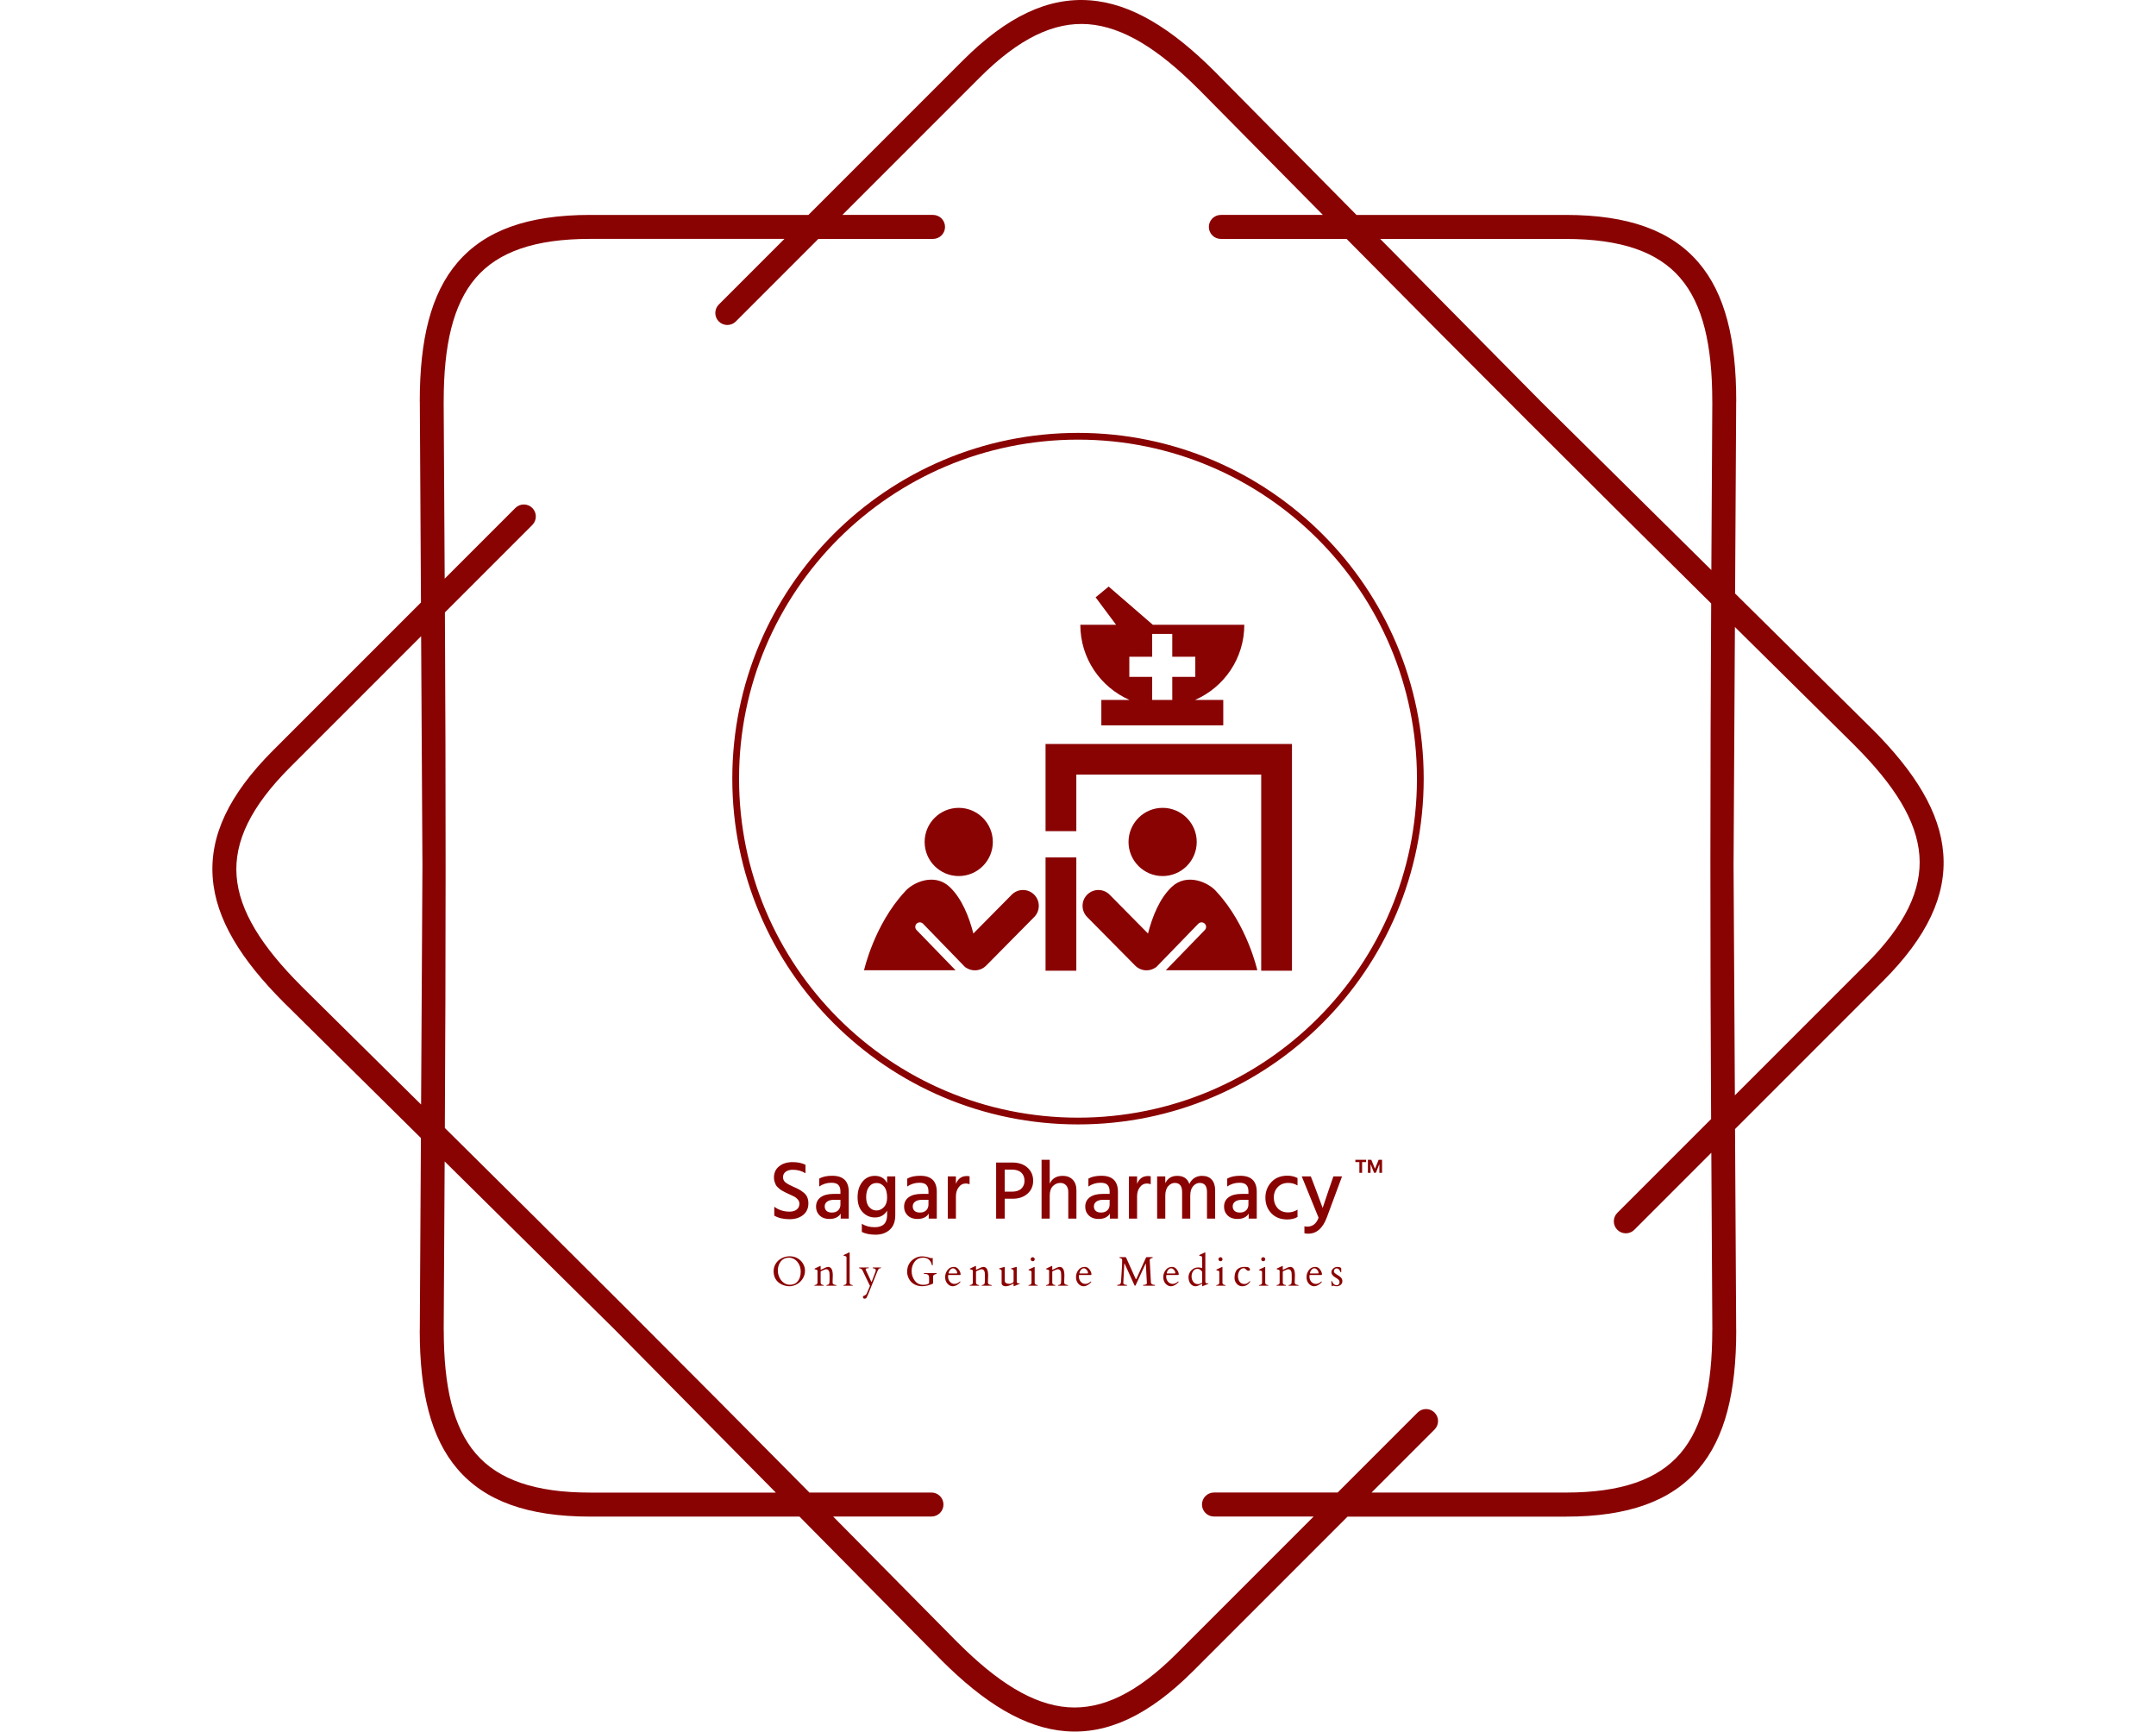 <svg xmlns="http://www.w3.org/2000/svg" version="1.1" xmlns:xlink="http://www.w3.org/1999/xlink" xmlns:svgjs="http://svgjs.dev/svgjs" width="1000" height="803" viewBox="0 0 1000 803"><g transform="matrix(1,0,0,1,0,0)"><svg viewBox="0 0 448 360" data-background-color="#ffffff" preserveAspectRatio="xMidYMid meet" height="803" width="1000" xmlns="http://www.w3.org/2000/svg" xmlns:xlink="http://www.w3.org/1999/xlink"><g id="tight-bounds" transform="matrix(1,0,0,1,0,0)"><svg viewBox="0 0 448 360" height="360" width="448"><g><svg></svg></g><g><svg viewBox="0 0 448 360" height="360" width="448"><g><path xmlns="http://www.w3.org/2000/svg" d="M193.855 44.683c1.378 0 2.494 1.116 2.495 2.494 0 1.378-1.116 2.494-2.495 2.495h-23.846l-17.167 17.167c-0.973 0.973-2.551 0.973-3.53 0-0.973-0.973-0.973-2.551 0-3.529l13.644-13.645h-40.378c-11.518 0-19.151 2.688-23.815 8.113-4.739 5.519-6.66 14.056-6.66 25.63 0 0.069 0 0.137-0.006 0.206l0.212 36.692 14.692-14.692c0.973-0.973 2.551-0.973 3.53 0 0.973 0.973 0.973 2.551 0 3.53l-18.178 18.178c0.206 35.832 0.193 71.358-0.013 107.19 25.486 25.2 50.617 50.312 75.811 75.791h25.38c1.378 0 2.494 1.116 2.495 2.495 0 1.378-1.116 2.494-2.495 2.494h-20.448l25.942 26.241 0.006-0.006c8.188 8.188 15.577 12.859 22.824 13.413 7.146 0.543 14.442-2.956 22.586-11.093l28.555-28.555h-20.722c-1.378 0-2.494-1.116-2.495-2.494 0-1.378 1.116-2.494 2.495-2.495h25.711l16.625-16.625c0.973-0.973 2.551-0.973 3.529 0 0.973 0.973 0.973 2.551 0 3.53l-13.101 13.102h40.377c11.518 0 19.151-2.688 23.815-8.113 4.739-5.519 6.66-14.056 6.66-25.63h0.013l-0.212-36.898-16.014 16.014c-0.973 0.973-2.551 0.973-3.53 0-0.973-0.973-0.973-2.551 0-3.53l19.5-19.5c-0.206-35.832-0.193-71.358 0.013-107.19-25.486-25.2-50.617-50.312-75.811-75.791h-26.147c-1.378 0-2.494-1.116-2.495-2.495 0-1.378 1.116-2.494 2.495-2.494h21.215l-25.824-26.123c-0.044-0.037-0.081-0.075-0.124-0.112-8.188-8.188-15.577-12.859-22.824-13.413-7.146-0.543-14.442 2.956-22.586 11.093l-28.555 28.555h18.858zM122.578 44.683h45.367l32.078-32.078c9.248-9.248 17.81-13.195 26.484-12.534 8.568 0.649 16.956 5.824 25.985 14.854 0.05 0.05 0.094 0.094 0.137 0.143l29.278 29.615h43.508c13.071 0 21.919 3.268 27.594 9.871 5.6 6.517 7.864 16.101 7.864 28.867 0 0.081-0.006 0.156-0.012 0.23l-0.225 39.742 28.43 28.112 0.006-0.006c9.03 9.03 14.206 17.411 14.854 25.985 0.661 8.674-3.293 17.236-12.534 26.484l-30.768 30.768 0.237 41.843h0.012c0 12.765-2.27 22.35-7.864 28.867-5.675 6.604-14.524 9.872-27.594 9.871h-45.366l-32.078 32.078c-9.248 9.248-17.81 13.195-26.484 12.534-8.568-0.649-16.956-5.824-25.985-14.854l0.006-0.006-29.421-29.758h-43.509c-13.071 0-21.919-3.268-27.594-9.872-5.6-6.517-7.864-16.101-7.863-28.866h0.012l0.231-39.972-28.293-27.969c-0.05-0.044-0.1-0.087-0.143-0.137-9.03-9.03-14.206-17.411-14.854-25.985-0.661-8.674 3.293-17.236 12.534-26.484l30.768-30.768-0.237-41.607c-0.006-0.075-0.012-0.156-0.012-0.23 0-12.765 2.27-22.35 7.864-28.867 5.675-6.604 14.524-9.872 27.594-9.871zM87.682 179.997l-0.274-47.724-27.276 27.276c-8.138 8.138-11.636 15.44-11.094 22.587 0.549 7.246 5.226 14.642 13.413 22.823 0.037 0.037 0.081 0.081 0.113 0.125l24.837 24.551 0.281-49.644zM92.303 241.483l-0.2 35.09h0.013c0 11.58 1.921 20.117 6.66 25.63 4.664 5.432 12.297 8.113 23.815 8.113h38.576l-33.55-33.936-35.308-34.903zM325.415 49.672h-38.575l33.549 33.936 35.308 34.902 0.2-34.884c-0.006-0.069-0.006-0.137-0.007-0.205 0-11.58-1.921-20.117-6.66-25.63-4.664-5.432-12.297-8.113-23.815-8.113zM360.599 130.352l-0.281 49.645 0.274 47.724 27.276-27.276c8.138-8.138 11.636-15.44 11.094-22.587-0.549-7.252-5.226-14.642-13.413-22.824l0.006-0.006-24.956-24.669z" fill="#8a0303" fill-rule="nonzero" stroke="none" stroke-width="1" stroke-linecap="butt" stroke-linejoin="miter" stroke-miterlimit="10" stroke-dasharray="" stroke-dashoffset="0" font-family="none" font-weight="none" font-size="none" text-anchor="none" style="mix-blend-mode: normal" data-fill-palette-color="tertiary"></path></g><g transform="matrix(1,0,0,1,152.115,90)"><svg viewBox="0 0 143.77 180" height="180" width="143.77"><g><svg viewBox="0 0 254.376 318.479" height="180" width="143.77"><g transform="matrix(1,0,0,1,15.188,267.387)"><svg viewBox="0 0 224 51.092" height="51.092" width="224"><g id="textblocktransform"><svg viewBox="0 0 224 51.092" height="51.092" width="224" id="textblock"><g><svg viewBox="0 0 224 27.556" height="27.556" width="224"><g transform="matrix(1,0,0,1,0,0)"><svg width="224" viewBox="2.9 -35.35 365.365 45" height="27.556" data-palette-color="#8a0303"><g transform="matrix(1,0,0,1,0,0)"><g><svg width="16.03" viewBox="1.78 -36.36 74.21 36.36" height="7.854" data-palette-color="#8a0303" id="scriptelement" x="352.235" y="-35.35"><path d="M12.91-30.02L1.78-30.02 1.78-36.36 31.64-36.36 31.64-30.02 20.51-30.02 20.51 0 12.91 0 12.91-30.02ZM36.57 0L36.57-36.36 46.06-36.36 56.07-11.93 56.5-11.93 66.51-36.36 75.99-36.36 75.99 0 68.53 0 68.53-23.67 68.23-23.67 58.82-0.18 53.74-0.18 44.33-23.76 44.03-23.76 44.03 0 36.57 0Z" opacity="1" transform="matrix(1,0,0,1,0,0)" fill="#8a0303" class="undefined-123" id="p-123"></path></svg></g></g><g class="undefined-text-0" data-fill-palette-color="primary" id="text-0"><path d="M23.6-9.2L23.6-9.2Q23.6-4.75 20.45-2.2 17.3 0.35 12.3 0.35L12.3 0.35Q6.75 0.35 3.1-1.8L3.1-1.8 3.1-7.15Q7.05-4.2 12.25-4.2L12.25-4.2Q15-4.2 16.6-5.48 18.2-6.75 18.2-9L18.2-9Q18.2-10.35 17.25-11.48 16.3-12.6 15.2-13.18 14.1-13.75 11.9-14.75L11.9-14.75Q10.6-15.35 10.08-15.6 9.55-15.85 8.35-16.5 7.15-17.15 6.58-17.6 6-18.05 5.15-18.85 4.3-19.65 3.93-20.45 3.55-21.25 3.23-22.33 2.9-23.4 2.9-24.65L2.9-24.65Q2.9-28.95 6.03-31.45 9.15-33.95 14.1-33.95L14.1-33.95Q18.65-33.95 21.85-32.35L21.85-32.35 21.85-27.25Q18.5-29.35 14.25-29.35L14.25-29.35Q11.5-29.35 9.93-28.13 8.35-26.9 8.35-24.9 8.35-22.9 9.9-21.7 11.45-20.5 14.65-19.1L14.65-19.1Q16.75-18.2 17.93-17.55 19.1-16.9 20.63-15.73 22.15-14.55 22.88-12.93 23.6-11.3 23.6-9.2ZM37.7-3.65L37.7-3.65Q40.1-3.65 41.47-4.98 42.85-6.3 42.85-8.45L42.85-8.45 42.85-11.3 39.05-11.3Q36.25-11.3 34.82-10.2 33.4-9.1 33.4-7.4L33.4-7.4Q33.4-5.65 34.5-4.65 35.6-3.65 37.7-3.65ZM43 0L43-3Q41.05 0.2 36.15 0.2L36.15 0.2Q32.55 0.2 30.37-1.88 28.2-3.95 28.2-7.15L28.2-7.15Q28.2-10.8 30.95-12.83 33.7-14.85 38.65-14.85L38.65-14.85 42.85-14.85 42.85-16.3Q42.85-18.9 41.6-20.23 40.35-21.55 37.45-21.55L37.45-21.55Q33.4-21.55 30.1-19.3L30.1-19.3 30.1-24.05Q33.05-25.75 37.9-25.75L37.9-25.75Q47.85-25.75 47.85-16.1L47.85-16.1 47.85 0 43 0ZM75.8-25.35L75.8-2.15Q75.8 3.7 72.47 6.68 69.15 9.65 63.95 9.65L63.95 9.65Q59.05 9.65 55.7 8L55.7 8 55.7 3.05Q58.9 5.15 63.45 5.15L63.45 5.15Q70.9 5.15 70.9-2.2L70.9-2.2 70.9-4.8Q68.45-0.7 63.55-0.7L63.55-0.7Q59.25-0.7 56.2-3.88 53.15-7.05 53.15-12.85L53.15-12.85Q53.15-18.45 56-22.08 58.85-25.7 63.55-25.7L63.55-25.7Q68.59-25.7 70.9-21.4L70.9-21.4 70.9-25.35 75.8-25.35ZM58.3-12.95L58.3-12.95Q58.3-9 60.12-6.95 61.95-4.9 64.45-4.9L64.45-4.9Q67.05-4.9 68.97-6.93 70.9-8.95 70.9-12.6L70.9-12.6Q70.9-17.1 69.07-19.25 67.25-21.4 64.65-21.4L64.65-21.4Q61.7-21.4 60-19.07 58.3-16.75 58.3-12.95ZM90.59-3.65L90.59-3.65Q92.99-3.65 94.37-4.98 95.74-6.3 95.74-8.45L95.74-8.45 95.74-11.3 91.94-11.3Q89.14-11.3 87.72-10.2 86.29-9.1 86.29-7.4L86.29-7.4Q86.29-5.65 87.39-4.65 88.49-3.65 90.59-3.65ZM95.89 0L95.89-3Q93.94 0.2 89.04 0.2L89.04 0.2Q85.44 0.2 83.27-1.88 81.09-3.95 81.09-7.15L81.09-7.15Q81.09-10.8 83.84-12.83 86.59-14.85 91.54-14.85L91.54-14.85 95.74-14.85 95.74-16.3Q95.74-18.9 94.49-20.23 93.24-21.55 90.34-21.55L90.34-21.55Q86.29-21.55 82.99-19.3L82.99-19.3 82.99-24.05Q85.94-25.75 90.79-25.75L90.79-25.75Q100.74-25.75 100.74-16.1L100.74-16.1 100.74 0 95.89 0ZM112.24-13.5L112.24 0 107.34 0 107.34-25.35 112.24-25.35 112.24-20.9Q114.09-25.6 118.89-25.6L118.89-25.6Q119.59-25.6 120.44-25.45L120.44-25.45 120.44-20.65Q119.39-21.1 118.09-21.1L118.09-21.1Q115.54-21.1 113.89-18.85 112.24-16.6 112.24-13.5L112.24-13.5Z" fill="#8a0303" data-fill-palette-color="primary"></path><path d="M146.34-11.95L146.34-11.95 141.54-11.95 141.54 0 136.39 0 136.39-33.7 146.04-33.7Q151.84-33.7 155.24-30.63 158.64-27.55 158.64-22.75 158.64-17.95 155.21-14.95 151.79-11.95 146.34-11.95ZM145.84-29.45L145.84-29.45 141.54-29.45 141.54-16.2 145.94-16.2Q149.59-16.2 151.51-18 153.44-19.8 153.44-22.75L153.44-22.75Q153.44-25.85 151.49-27.65 149.54-29.45 145.84-29.45ZM184.64-17L184.64 0 179.74 0 179.74-16Q179.74-18.6 178.41-20.03 177.09-21.45 174.94-21.45L174.94-21.45Q172.44-21.45 170.51-19.55 168.59-17.65 168.59-13.75L168.59-13.75 168.59 0 163.69 0 163.69-35.35 168.59-35.35 168.59-21Q170.74-25.7 176.44-25.7L176.44-25.7Q180.14-25.7 182.39-23.4 184.64-21.1 184.64-17L184.64-17ZM199.43-3.65L199.43-3.65Q201.83-3.65 203.21-4.98 204.58-6.3 204.58-8.45L204.58-8.45 204.58-11.3 200.78-11.3Q197.98-11.3 196.56-10.2 195.13-9.1 195.13-7.4L195.13-7.4Q195.13-5.65 196.23-4.65 197.33-3.65 199.43-3.65ZM204.73 0L204.73-3Q202.78 0.2 197.88 0.2L197.88 0.2Q194.28 0.2 192.11-1.88 189.93-3.95 189.93-7.15L189.93-7.15Q189.93-10.8 192.68-12.83 195.43-14.85 200.38-14.85L200.38-14.85 204.58-14.85 204.58-16.3Q204.58-18.9 203.33-20.23 202.08-21.55 199.18-21.55L199.18-21.55Q195.13-21.55 191.83-19.3L191.83-19.3 191.83-24.05Q194.78-25.75 199.63-25.75L199.63-25.75Q209.58-25.75 209.58-16.1L209.58-16.1 209.58 0 204.73 0ZM221.08-13.5L221.08 0 216.18 0 216.18-25.35 221.08-25.35 221.08-20.9Q222.93-25.6 227.73-25.6L227.73-25.6Q228.43-25.6 229.28-25.45L229.28-25.45 229.28-20.65Q228.23-21.1 226.93-21.1L226.93-21.1Q224.38-21.1 222.73-18.85 221.08-16.6 221.08-13.5L221.08-13.5ZM267.98-17.05L267.98 0 263.08 0 263.08-16Q263.08-21.45 258.68-21.45L258.68-21.45Q256.48-21.45 254.75-19.5 253.03-17.55 253.03-13.75L253.03-13.75 253.03 0 248.13 0 248.13-16Q248.13-21.45 243.68-21.45L243.68-21.45Q241.53-21.45 239.78-19.5 238.03-17.55 238.03-13.75L238.03-13.75 238.03 0 233.13 0 233.13-25.35 238.03-25.35 238.03-21.3Q240.18-25.7 245.18-25.7L245.18-25.7Q250.88-25.7 252.48-20.8L252.48-20.8Q253.53-23.15 255.53-24.43 257.53-25.7 260.03-25.7L260.03-25.7Q263.93-25.7 265.95-23.4 267.98-21.1 267.98-17.05L267.98-17.05ZM282.83-3.65L282.83-3.65Q285.23-3.65 286.6-4.98 287.98-6.3 287.98-8.45L287.98-8.45 287.98-11.3 284.18-11.3Q281.38-11.3 279.95-10.2 278.53-9.1 278.53-7.4L278.53-7.4Q278.53-5.65 279.63-4.65 280.73-3.65 282.83-3.65ZM288.13 0L288.13-3Q286.18 0.2 281.28 0.2L281.28 0.2Q277.68 0.2 275.5-1.88 273.33-3.95 273.33-7.15L273.33-7.15Q273.33-10.8 276.08-12.83 278.83-14.85 283.78-14.85L283.78-14.85 287.98-14.85 287.98-16.3Q287.98-18.9 286.73-20.23 285.48-21.55 282.58-21.55L282.58-21.55Q278.53-21.55 275.23-19.3L275.23-19.3 275.23-24.05Q278.18-25.75 283.03-25.75L283.03-25.75Q292.98-25.75 292.98-16.1L292.98-16.1 292.98 0 288.13 0ZM317.47-5.4L317.47-1Q315.02 0.5 311.22 0.5L311.22 0.5Q305.27 0.5 301.72-3.25 298.17-7 298.17-12.6L298.17-12.6Q298.17-18.05 301.75-21.93 305.32-25.8 311.42-25.8L311.42-25.8Q314.72-25.8 317.47-24.4L317.47-24.4 317.47-19.9Q315.02-21.45 311.92-21.45L311.92-21.45Q307.97-21.45 305.6-18.95 303.22-16.45 303.22-12.55L303.22-12.55Q303.32-8.7 305.57-6.23 307.82-3.75 311.87-3.75L311.87-3.75Q314.87-3.75 317.47-5.4L317.47-5.4ZM344.22-25.35L335.07-0.7Q331.42 9.05 323.92 9.05L323.92 9.05Q322.57 9.05 321.62 8.8L321.62 8.8 321.62 4.6Q322.42 4.8 323.32 4.8L323.32 4.8Q328.17 4.8 330.12-0.55L330.12-0.55 320.02-25.35 325.47-25.35 328.62-17.1 332.57-6.4Q333.02-7.9 336.17-17.1L336.17-17.1 339.02-25.35 344.22-25.35Z" fill="#8a0303" data-fill-palette-color="primary"></path></g></svg></g></svg></g><g transform="matrix(1,0,0,1,0,34.062)"><svg viewBox="0 0 209.276 17.03" height="17.03" width="209.276"><g transform="matrix(1,0,0,1,0,0)"><svg width="209.276" viewBox="2.69 -40.16 685.54 55.79" height="17.03" data-palette-color="#8a0303"><path d="M31.3-2.1Q29.17-0.81 26.66-0.07 24.15 0.66 22.19 0.66L22.19 0.66Q18.19 0.66 14.55-0.63L14.55-0.63Q9.57-2.44 6.54-5.98L6.54-5.98Q2.69-10.5 2.69-17.43L2.69-17.43Q2.69-22.44 5.25-26.55 7.81-30.66 12.34-33.06 16.87-35.45 22.08-35.45 27.29-35.45 31.42-33.13 35.55-30.81 38.04-26.76 40.53-22.71 40.53-17.98 40.53-13.26 38.06-9 35.6-4.74 31.3-2.1L31.3-2.1ZM7.81-18.21Q7.81-14.16 9.61-10.17 11.4-6.18 14.75-3.66 18.09-1.15 22.49-1.15L22.49-1.15Q28.74-1.15 32.23-5.93L32.23-5.93Q35.38-10.25 35.38-16.97 35.38-23.68 31.52-28.54L31.52-28.54Q29.64-30.91 26.92-32.34 24.19-33.76 21.42-33.76 18.65-33.76 16.88-33.15 15.11-32.54 13.67-31.48 12.23-30.42 11.13-28.96 10.03-27.49 9.3-25.78L9.3-25.78Q7.81-22.27 7.81-18.21ZM70.17-7.69L70.17-7.69 70.12-12.84Q70.12-15.99 69.59-17.26 69.05-18.53 68.22-19.18 67.39-19.82 65.98-19.82 64.58-19.82 60.04-17.63L60.04-17.63Q59.43-17.26 59.4-16.94L59.4-16.94 59.4-3.81Q59.4-1.34 62.04-0.98L62.04-0.98Q63.19-0.81 63.19-0.43 63.19-0.05 62.95 0L62.95 0 52.06 0Q51.81-0.05 51.81-0.34L51.81-0.34Q51.81-0.81 52.96-0.98L52.96-0.98Q55.6-1.34 55.6-3.81L55.6-3.81 55.6-17.82Q55.6-18.85 54.47-19.24L54.47-19.24Q53.99-19.41 53.42-19.52 52.86-19.63 52.53-19.73 52.2-19.82 52.12-19.91 52.03-20 52.03-20.28 52.03-20.56 52.4-20.75L52.4-20.75 58.62-23.68Q58.92-23.83 58.99-23.83L58.99-23.83Q59.4-23.83 59.4-23.24L59.4-23.24 59.4-19.43Q59.48-19.19 59.6-19.19L59.6-19.19Q59.75-19.19 60.65-19.63L60.65-19.63Q62.75-20.68 64.87-21.66 67-22.63 68.39-22.63L68.39-22.63Q74.03-22.63 74.03-12.35L74.03-12.35 73.81-5.22 73.81-3.81Q73.81-1.9 75.71-1.32L75.71-1.32Q76.52-1.05 77.26-0.94 78.01-0.83 78.24-0.73 78.47-0.63 78.47-0.34 78.47-0.05 78.23 0L78.23 0 66.46 0Q66.22-0.05 66.22-0.34L66.22-0.34Q66.22-0.81 67.36-0.98L67.36-0.98Q69.98-1.34 69.98-4L69.98-4Q70.17-5.22 70.17-7.69ZM97.01-0.93L97.01-0.93Q98.16-0.78 98.16-0.34L98.16-0.34Q98.16-0.05 97.91 0L97.91 0 87.02 0Q86.78-0.05 86.78-0.34L86.78-0.34Q86.78-0.78 87.93-0.93L87.93-0.93Q90.56-1.32 90.56-3.71L90.56-3.71 90.56-34.16Q90.56-35.18 89.44-35.57L89.44-35.57Q88.95-35.74 88.39-35.85 87.83-35.96 87.5-36.06 87.17-36.16 87.08-36.24 87-36.33 87-36.61 87-36.89 87.36-37.08L87.36-37.08 93.59-40.01Q93.88-40.16 93.96-40.16L93.96-40.16Q94.37-40.16 94.37-39.58L94.37-39.58 94.37-3.71Q94.37-1.32 97.01-0.93ZM122.62-21.97L131.88-21.97Q132.15-21.9 132.15-21.63 132.15-21.36 132.1-21.28 132.05-21.19 131.86-21.13 131.68-21.07 131.35-21.02 131.02-20.97 130.31-20.84 129.61-20.7 129.05-19.85 128.48-18.99 127.85-17.48L127.85-17.48 116.37 10.96 114.79 14.33Q114.18 15.63 112.22 15.63L112.22 15.63Q111.37 15.63 110.86 15.06 110.34 14.5 110.34 13.73 110.34 12.96 110.72 12.61 111.1 12.26 111.61 12.04 112.13 11.82 112.68 11.63 113.22 11.45 113.91 10.8 114.59 10.16 114.71 9.84L114.71 9.84Q118.82 0.66 118.82 0.24 118.82-0.17 118.33-0.78L118.33-0.78 110.27-17.6Q109.37-20.07 107.17-20.78L107.17-20.78Q107-20.83 106.75-20.85L106.75-20.85Q105.73-20.95 105.73-21.46 105.73-21.97 106.32-21.97L106.32-21.97 117.18-21.97Q117.38-21.97 117.38-21.59 117.38-21.22 117.03-21.08 116.69-20.95 115.52-20.95L115.52-20.95Q113.64-20.95 113.64-19.48L113.64-19.48 113.86-18.9 120.18-5.35Q120.67-4.1 121.16-5.42L121.16-5.42Q121.21-5.54 121.77-7.01L121.77-7.01Q125.09-15.43 125.49-16.75 125.9-18.07 125.9-18.73 125.9-19.38 125.2-20.12 124.5-20.85 123.3-20.85 122.09-20.85 122.09-21.56L122.09-21.56Q122.09-21.97 122.62-21.97L122.62-21.97ZM184.04-15.14L198.93-15.14Q199.2-15.14 199.2-14.76 199.2-14.38 198.93-14.23L198.93-14.23Q198.27-13.96 197.57-13.77 196.88-13.57 196.29-13.26L196.29-13.26Q194.95-12.52 194.95-10.89L194.95-10.89 194.95-2.95Q194.95-2.42 192.37-1.51 189.8-0.61 188.19-0.2L188.19-0.2Q180.64 1.66 174.71-0.59L174.71-0.59Q167.9-3.2 165.07-9.94L165.07-9.94Q163.65-13.31 163.65-16.64 163.65-19.97 164.31-22.24L164.31-22.24Q166.31-29.17 172.71-32.91L172.71-32.91Q176.88-35.35 181.49-35.35 186.09-35.35 191.26-33.5L191.26-33.5Q192.22-33.15 192.34-33.15L192.34-33.15 192.63-33.15 193.61-33.4 194.22-33.4Q194.49-33.4 194.49-33.13L194.49-33.13 194.49-25Q194.49-24.54 193.95-24.54L193.95-24.54 193.85-24.54Q193.39-24.58 193.22-25.78L193.22-25.78Q193.17-26.03 193.14-26.15L193.14-26.15Q190.7-33.79 182.84-33.79L182.84-33.79Q176.54-33.79 172.79-29.03 169.05-24.27 169.05-17.7 169.05-11.13 172.82-6.09 176.59-1.05 183.18-1.05L183.18-1.05Q186.58-1.05 188.77-2.1L188.77-2.1Q189.63-2.51 190.09-3.15L190.09-3.15 190.09-9.84Q190.09-12.11 188.8-13.17 187.5-14.23 184.04-14.23L184.04-14.23Q183.77-14.23 183.77-14.69 183.77-15.14 184.04-15.14L184.04-15.14ZM227.55-12.87L213.39-12.87Q212.97-12.87 212.97-11.08L212.97-11.08Q212.97-7.3 215.22-4.74 217.47-2.17 220.8-2.17 224.13-2.17 227.21-5.05L227.21-5.05Q227.26-5.1 227.33-5.1L227.33-5.1 227.45-5.1Q227.6-5.1 227.73-4.87 227.87-4.64 227.99-4.57L227.99-4.57Q225.16-1.12 221.32 0.2L221.32 0.2Q220 0.66 218.34 0.66 216.68 0.66 214.97-0.26 213.27-1.17 212.05-2.66L212.05-2.66Q209.46-5.76 209.46-10.39 209.46-15.01 212.28-18.82 215.1-22.63 220.03-22.63L220.03-22.63Q223.57-22.63 225.81-19.47 228.06-16.31 228.06-13.92L228.06-13.92Q228.06-12.87 227.55-12.87L227.55-12.87ZM213.66-15.5L213.66-15.21Q213.66-14.75 214.1-14.75L214.1-14.75 223.3-14.75Q223.93-14.75 223.93-15.5L223.93-15.5Q223.93-17.26 222.36-19.1 220.79-20.95 218.91-20.95L218.91-20.95Q217.07-20.95 215.57-19.29 214.07-17.63 213.66-15.5L213.66-15.5ZM257.41-7.69L257.41-7.69 257.36-12.84Q257.36-15.99 256.83-17.26 256.29-18.53 255.46-19.18 254.63-19.82 253.22-19.82 251.82-19.82 247.28-17.63L247.28-17.63Q246.67-17.26 246.65-16.94L246.65-16.94 246.65-3.81Q246.65-1.34 249.28-0.98L249.28-0.98Q250.43-0.81 250.43-0.43 250.43-0.05 250.19 0L250.19 0 239.3 0Q239.05-0.05 239.05-0.34L239.05-0.34Q239.05-0.81 240.2-0.98L240.2-0.98Q242.84-1.34 242.84-3.81L242.84-3.81 242.84-17.82Q242.84-18.85 241.71-19.24L241.71-19.24Q241.23-19.41 240.66-19.52 240.1-19.63 239.77-19.73 239.44-19.82 239.36-19.91 239.27-20 239.27-20.28 239.27-20.56 239.64-20.75L239.64-20.75 245.86-23.68Q246.16-23.83 246.23-23.83L246.23-23.83Q246.65-23.83 246.65-23.24L246.65-23.24 246.65-19.43Q246.72-19.19 246.84-19.19L246.84-19.19Q246.99-19.19 247.89-19.63L247.89-19.63Q249.99-20.68 252.11-21.66 254.24-22.63 255.63-22.63L255.63-22.63Q261.27-22.63 261.27-12.35L261.27-12.35 261.05-5.22 261.05-3.81Q261.05-1.9 262.95-1.32L262.95-1.32Q263.76-1.05 264.5-0.94 265.25-0.83 265.48-0.73 265.71-0.63 265.71-0.34 265.71-0.05 265.47 0L265.47 0 253.7 0Q253.46-0.05 253.46-0.34L253.46-0.34Q253.46-0.81 254.6-0.98L254.6-0.98Q257.22-1.34 257.22-4L257.22-4Q257.41-5.22 257.41-7.69ZM291.94 0.05L291.94-2.15Q291.82-2.56 291.62-2.43 291.43-2.29 290.03-1.59L290.03-1.59Q285.47 0.68 282.42 0.68 279.37 0.68 278.02-1.27L278.02-1.27Q277.53-2 277.53-3.08L277.53-3.08 277.53-17.97Q277.46-18.68 276.9-19.19L276.9-19.19Q276.14-19.82 275.33-19.87 274.51-19.92 274.51-20.37 274.51-20.83 274.9-20.92L274.9-20.92 280.49-22.53Q280.78-22.63 281.06-22.63 281.34-22.63 281.34-22.22L281.34-22.22 281.34-5.83Q281.34-4.13 282.86-3.2 284.37-2.27 286.73-2.27 289.08-2.27 290.96-3.71L290.96-3.71Q291.55-4.17 291.94-4.74L291.94-4.74 291.94-17.97Q291.87-18.68 291.3-19.19L291.3-19.19Q290.55-19.82 289.73-19.87 288.91-19.92 288.91-20.37 288.91-20.83 289.3-20.92L289.3-20.92 294.89-22.53Q295.19-22.63 295.47-22.63 295.75-22.63 295.75-22.14L295.75-22.14 295.75-4.81Q295.87-3.74 296.36-3.27 296.85-2.81 297.94-2.81L297.94-2.81 299.36-2.91Q299.51-2.91 299.51-2.62 299.51-2.34 299.14-2.17L299.14-2.17 292.65 0.51Q292.35 0.66 292.15 0.66 291.94 0.66 291.94 0.05L291.94 0.05ZM320.9 0L310.01 0Q309.77-0.05 309.77-0.34L309.77-0.34Q309.77-0.78 310.91-0.93L310.91-0.93Q313.55-1.32 313.55-3.71L313.55-3.71 313.55-16.63Q313.55-17.65 312.43-18.04L312.43-18.04Q311.94-18.21 311.38-18.32 310.82-18.43 310.49-18.53 310.16-18.63 310.07-18.71 309.99-18.8 309.99-19.08 309.99-19.36 310.35-19.56L310.35-19.56 316.58-22.49Q316.87-22.63 316.94-22.63L316.94-22.63Q317.36-22.63 317.36-22.05L317.36-22.05 317.36-3.71Q317.36-1.32 320-0.93L320-0.93Q321.14-0.78 321.14-0.42 321.14-0.05 320.9 0L320.9 0ZM315.1-29.49Q314.09-29.49 313.32-30.13 312.55-30.76 312.55-31.9 312.55-33.03 313.28-33.69 314.01-34.35 315.03-34.35 316.04-34.35 316.74-33.57 317.43-32.79 317.43-31.88 317.43-30.98 316.77-30.24 316.11-29.49 315.1-29.49ZM349.32-7.69L349.32-7.69 349.27-12.84Q349.27-15.99 348.74-17.26 348.2-18.53 347.37-19.18 346.54-19.82 345.14-19.82 343.73-19.82 339.19-17.63L339.19-17.63Q338.58-17.26 338.56-16.94L338.56-16.94 338.56-3.81Q338.56-1.34 341.19-0.98L341.19-0.98Q342.34-0.81 342.34-0.43 342.34-0.05 342.1 0L342.1 0 331.21 0Q330.96-0.05 330.96-0.34L330.96-0.34Q330.96-0.81 332.11-0.98L332.11-0.98Q334.75-1.34 334.75-3.81L334.75-3.81 334.75-17.82Q334.75-18.85 333.62-19.24L333.62-19.24Q333.14-19.41 332.58-19.52 332.01-19.63 331.68-19.73 331.35-19.82 331.27-19.91 331.18-20 331.18-20.28 331.18-20.56 331.55-20.75L331.55-20.75 337.78-23.68Q338.07-23.83 338.14-23.83L338.14-23.83Q338.56-23.83 338.56-23.24L338.56-23.24 338.56-19.43Q338.63-19.19 338.75-19.19L338.75-19.19Q338.9-19.19 339.8-19.63L339.8-19.63Q341.9-20.68 344.03-21.66 346.15-22.63 347.54-22.63L347.54-22.63Q353.18-22.63 353.18-12.35L353.18-12.35 352.96-5.22 352.96-3.81Q352.96-1.9 354.87-1.32L354.87-1.32Q355.67-1.05 356.42-0.94 357.16-0.83 357.39-0.73 357.62-0.63 357.62-0.34 357.62-0.05 357.38 0L357.38 0 345.61 0Q345.37-0.05 345.37-0.34L345.37-0.34Q345.37-0.81 346.52-0.98L346.52-0.98Q349.13-1.34 349.13-4L349.13-4Q349.32-5.22 349.32-7.69ZM385.24-12.87L371.08-12.87Q370.67-12.87 370.67-11.08L370.67-11.08Q370.67-7.3 372.91-4.74 375.16-2.17 378.49-2.17 381.82-2.17 384.9-5.05L384.9-5.05Q384.95-5.1 385.02-5.1L385.02-5.1 385.14-5.1Q385.29-5.1 385.42-4.87 385.56-4.64 385.68-4.57L385.68-4.57Q382.85-1.12 379.02 0.2L379.02 0.2Q377.7 0.66 376.04 0.66 374.38 0.66 372.67-0.26 370.96-1.17 369.74-2.66L369.74-2.66Q367.15-5.76 367.15-10.39 367.15-15.01 369.97-18.82 372.79-22.63 377.72-22.63L377.72-22.63Q381.26-22.63 383.51-19.47 385.75-16.31 385.75-13.92L385.75-13.92Q385.75-12.87 385.24-12.87L385.24-12.87ZM371.35-15.5L371.35-15.21Q371.35-14.75 371.79-14.75L371.79-14.75 380.99-14.75Q381.63-14.75 381.63-15.5L381.63-15.5Q381.63-17.26 380.05-19.1 378.48-20.95 376.6-20.95L376.6-20.95Q374.77-20.95 373.27-19.29 371.77-17.63 371.35-15.5L371.35-15.5ZM428.47-0.98L428.47-0.98Q428.61-0.98 428.61-0.78L428.61-0.78 428.61-0.2Q428.61 0 428.47 0L428.47 0 417.06 0Q416.87 0 416.87-0.2L416.87-0.2 416.87-0.78Q416.87-0.98 417.06-0.98L417.06-0.98Q421.07-0.98 421.41-4.42L421.41-4.42Q421.51-5.42 421.62-7.75 421.73-10.08 422.26-17.79 422.8-25.49 422.8-30.25L422.8-30.25 422.8-31.15Q422.8-32.13 421.69-32.79 420.58-33.45 420.07-33.45 419.55-33.45 419.55-33.64L419.55-33.64 419.55-34.23Q419.55-34.42 419.75-34.42L419.75-34.42 426.81-34.42Q427.27-34.35 427.56-33.89L427.56-33.89 439.01-8.37Q439.13-8.2 439.21-8.08 439.28-7.96 439.57-7.97 439.87-7.98 440.01-8.4L440.01-8.4 451.34-33.45Q451.85-34.42 452.27-34.42L452.27-34.42 459.37-34.42Q459.57-34.42 459.57-34.23L459.57-34.23 459.57-33.64Q459.57-33.45 459.45-33.45L459.45-33.45Q458.71-33.45 457.64-32.96L457.64-32.96Q456-32.23 456-30.79L456-30.79 457.47-3.81Q457.52-2.54 458.79-1.76 460.06-0.98 462.11-0.98L462.11-0.98Q462.3-0.98 462.3-0.78L462.3-0.78 462.3-0.2Q462.3 0 462.11 0L462.11 0 448.24 0Q448.05 0 448.05-0.2L448.05-0.2 448.05-0.78Q448.05-0.98 448.24-0.98L448.24-0.98Q452.61-0.98 452.61-3.1L452.61-3.1 451.32-26.42Q451.29-26.66 451.18-26.66 451.07-26.66 451-26.44L451-26.44 438.87-0.17Q438.77 0 438.3 0 437.84 0 437.77-0.2L437.77-0.2 425.8-26.51Q425.66-26.86 425.52-26.86 425.39-26.86 425.39-26.32L425.39-26.32Q425.39-25.2 424.8-15.72 424.22-6.25 424.22-3.91L424.22-3.91 424.22-2.91Q424.51-1.51 426.98-1.1L426.98-1.1Q427.68-0.98 428.47-0.98ZM490.46-12.87L476.3-12.87Q475.88-12.87 475.88-11.08L475.88-11.08Q475.88-7.3 478.13-4.74 480.38-2.17 483.71-2.17 487.04-2.17 490.12-5.05L490.12-5.05Q490.17-5.1 490.24-5.1L490.24-5.1 490.36-5.1Q490.51-5.1 490.64-4.87 490.78-4.64 490.9-4.57L490.9-4.57Q488.07-1.12 484.23 0.2L484.23 0.2Q482.91 0.66 481.25 0.66 479.59 0.66 477.89-0.26 476.18-1.17 474.96-2.66L474.96-2.66Q472.37-5.76 472.37-10.39 472.37-15.01 475.19-18.82 478.01-22.63 482.94-22.63L482.94-22.63Q486.48-22.63 488.73-19.47 490.97-16.31 490.97-13.92L490.97-13.92Q490.97-12.87 490.46-12.87L490.46-12.87ZM476.57-15.5L476.57-15.21Q476.57-14.75 477.01-14.75L477.01-14.75 486.21-14.75Q486.85-14.75 486.85-15.5L486.85-15.5Q486.85-17.26 485.27-19.1 483.7-20.95 481.82-20.95L481.82-20.95Q479.99-20.95 478.48-19.29 476.98-17.63 476.57-15.5L476.57-15.5ZM517.47-21.62Q518.54-21.24 518.78-21.24 519.03-21.24 519.09-21.25 519.15-21.26 519.25-21.56L519.25-21.56 519.25-34.16Q519.25-35.18 518.13-35.57L518.13-35.57Q517.64-35.74 517.08-35.85 516.51-35.96 516.18-36.06 515.85-36.16 515.77-36.24 515.68-36.33 515.68-36.61 515.68-36.89 516.05-37.08L516.05-37.08 522.28-40.01Q522.57-40.16 522.64-40.16L522.64-40.16Q523.06-40.16 523.06-39.58L523.06-39.58 523.06-4.81Q523.18-3.74 523.67-3.27 524.16-2.81 525.25-2.81L525.25-2.81 526.67-2.91Q526.82-2.91 526.82-2.62 526.82-2.34 526.45-2.17L526.45-2.17 519.96 0.51Q519.66 0.66 519.46 0.66 519.25 0.66 519.25 0.05L519.25 0.05 519.25-2.17Q519.25-2.42 519.13-2.42L519.13-2.42Q518.96-2.42 517.1-1.32L517.1-1.32Q511.41 2.05 507.51-0.32L507.51-0.32Q504.38-2.22 503.28-6.35L503.28-6.35Q502.77-8.28 502.77-10.44 502.77-12.6 503.66-14.73 504.55-16.87 506.11-18.48L506.11-18.48Q509.56-22 514.41-22L514.41-22Q516.39-22 517.47-21.62ZM506.46-11.15Q506.46-7.45 508.51-4.68 510.56-1.9 514.22-1.9L514.22-1.9Q515.83-1.9 517.54-2.7 519.25-3.49 519.25-3.91L519.25-3.91 519.25-16.5Q519.25-16.97 518.61-17.6L518.61-17.6Q516.66-20.29 513.43-20.29 510.19-20.29 508.32-17.57 506.46-14.84 506.46-11.15ZM547.23 0L536.34 0Q536.1-0.05 536.1-0.34L536.1-0.34Q536.1-0.78 537.25-0.93L537.25-0.93Q539.88-1.32 539.88-3.71L539.88-3.71 539.88-16.63Q539.88-17.65 538.76-18.04L538.76-18.04Q538.27-18.21 537.71-18.32 537.15-18.43 536.82-18.53 536.49-18.63 536.4-18.71 536.32-18.8 536.32-19.08 536.32-19.36 536.69-19.56L536.69-19.56 542.91-22.49Q543.2-22.63 543.28-22.63L543.28-22.63Q543.69-22.63 543.69-22.05L543.69-22.05 543.69-3.71Q543.69-1.32 546.33-0.93L546.33-0.93Q547.48-0.78 547.48-0.42 547.48-0.05 547.23 0L547.23 0ZM541.43-29.49Q540.42-29.49 539.65-30.13 538.88-30.76 538.88-31.9 538.88-33.03 539.62-33.69 540.35-34.35 541.36-34.35 542.37-34.35 543.07-33.57 543.77-32.79 543.77-31.88 543.77-30.98 543.11-30.24 542.45-29.49 541.43-29.49ZM576.9-19.7L576.9-19.7Q576.9-17.99 574.92-17.99L574.92-17.99Q573.92-17.99 573.23-18.57 572.53-19.14 572.15-19.54 571.77-19.95 571.36-20.29L571.36-20.29Q569.6-21.73 567.07-20.61 564.55-19.48 563.18-15.82L563.18-15.82Q562.42-13.79 562.42-11.79L562.42-11.79Q562.42-7.5 564.38-4.77 566.33-2.05 570.36-2.05L570.36-2.05Q573.36-2.05 575.75-4.74L575.75-4.74Q576.49-5.54 576.63-5.54 576.78-5.54 576.95-5.4 577.12-5.25 577.12-4.97 577.12-4.69 576.97-4.54L576.97-4.54Q573.24 0.66 567.57 0.66L567.57 0.66Q563.47 0.66 560.85-2.39 558.22-5.44 558.22-9.38L558.22-9.38Q558.25-16.65 561.74-19.85L561.74-19.85Q564.82-22.66 570.5-22.66L570.5-22.66Q574.02-22.66 575.17-21.95 576.32-21.24 576.78-20.17L576.78-20.17Q576.9-19.92 576.9-19.7ZM598.76 0L587.87 0Q587.62-0.05 587.62-0.34L587.62-0.34Q587.62-0.78 588.77-0.93L588.77-0.93Q591.41-1.32 591.41-3.71L591.41-3.71 591.41-16.63Q591.41-17.65 590.29-18.04L590.29-18.04Q589.8-18.21 589.24-18.32 588.67-18.43 588.34-18.53 588.02-18.63 587.93-18.71 587.84-18.8 587.84-19.08 587.84-19.36 588.21-19.56L588.21-19.56 594.44-22.49Q594.73-22.63 594.8-22.63L594.8-22.63Q595.22-22.63 595.22-22.05L595.22-22.05 595.22-3.71Q595.22-1.32 597.85-0.93L597.85-0.93Q599-0.78 599-0.42 599-0.05 598.76 0L598.76 0ZM592.96-29.49Q591.95-29.49 591.18-30.13 590.41-30.76 590.41-31.9 590.41-33.03 591.14-33.69 591.87-34.35 592.89-34.35 593.9-34.35 594.59-33.57 595.29-32.79 595.29-31.88 595.29-30.98 594.63-30.24 593.97-29.49 592.96-29.49ZM627.18-7.69L627.18-7.69 627.13-12.84Q627.13-15.99 626.59-17.26 626.06-18.53 625.23-19.18 624.4-19.82 622.99-19.82 621.59-19.82 617.05-17.63L617.05-17.63Q616.44-17.26 616.41-16.94L616.41-16.94 616.41-3.81Q616.41-1.34 619.05-0.98L619.05-0.98Q620.2-0.81 620.2-0.43 620.2-0.05 619.95 0L619.95 0 609.07 0Q608.82-0.05 608.82-0.34L608.82-0.34Q608.82-0.81 609.97-0.98L609.97-0.98Q612.61-1.34 612.61-3.81L612.61-3.81 612.61-17.82Q612.61-18.85 611.48-19.24L611.48-19.24Q610.99-19.41 610.43-19.52 609.87-19.63 609.54-19.73 609.21-19.82 609.13-19.91 609.04-20 609.04-20.28 609.04-20.56 609.41-20.75L609.41-20.75 615.63-23.68Q615.93-23.83 616-23.83L616-23.83Q616.41-23.83 616.41-23.24L616.41-23.24 616.41-19.43Q616.49-19.19 616.61-19.19L616.61-19.19Q616.76-19.19 617.66-19.63L617.66-19.63Q619.76-20.68 621.88-21.66 624.01-22.63 625.4-22.63L625.4-22.63Q631.04-22.63 631.04-12.35L631.04-12.35 630.82-5.22 630.82-3.81Q630.82-1.9 632.72-1.32L632.72-1.32Q633.53-1.05 634.27-0.94 635.02-0.83 635.25-0.73 635.48-0.63 635.48-0.34 635.48-0.05 635.24 0L635.24 0 623.47 0Q623.23-0.05 623.23-0.34L623.23-0.34Q623.23-0.81 624.37-0.98L624.37-0.98Q626.99-1.34 626.99-4L626.99-4Q627.18-5.22 627.18-7.69ZM663.1-12.87L648.94-12.87Q648.52-12.87 648.52-11.08L648.52-11.08Q648.52-7.3 650.77-4.74 653.02-2.17 656.35-2.17 659.68-2.17 662.76-5.05L662.76-5.05Q662.81-5.1 662.88-5.1L662.88-5.1 663-5.1Q663.15-5.1 663.28-4.87 663.42-4.64 663.54-4.57L663.54-4.57Q660.71-1.12 656.87 0.2L656.87 0.2Q655.56 0.66 653.9 0.66 652.24 0.66 650.53-0.26 648.82-1.17 647.6-2.66L647.6-2.66Q645.01-5.76 645.01-10.39 645.01-15.01 647.83-18.82 650.65-22.63 655.58-22.63L655.58-22.63Q659.12-22.63 661.37-19.47 663.61-16.31 663.61-13.92L663.61-13.92Q663.61-12.87 663.1-12.87L663.1-12.87ZM649.21-15.5L649.21-15.21Q649.21-14.75 649.65-14.75L649.65-14.75 658.85-14.75Q659.49-14.75 659.49-15.5L659.49-15.5Q659.49-17.26 657.91-19.1 656.34-20.95 654.46-20.95L654.46-20.95Q652.63-20.95 651.12-19.29 649.62-17.63 649.21-15.5L649.21-15.5ZM686.88-18.95L686.88-16.7Q686.88-16.16 686.48-16.16 686.08-16.16 685.86-16.75L685.86-16.75Q685.27-18.36 684.11-19.6 682.95-20.85 681.24-20.85L681.24-20.85Q679-20.85 678.22-18.6L678.22-18.6Q677.97-17.85 677.97-17.04 677.97-16.24 679-15.25 680.02-14.26 682.37-12.89 684.71-11.52 685.79-10.57L685.79-10.57Q688.23-8.4 688.23-5.54 688.23-2.69 686.13-1.01 684.03 0.66 681.24 0.66L681.24 0.66Q679.76 0.66 678.55 0.26 677.34-0.15 677.16-0.15 676.97-0.15 676.57 0.26 676.17 0.66 675.92 0.66L675.92 0.66 675.51 0.66Q675.36 0.66 675.14-1.98 674.92-4.61 674.92-5.1 674.92-5.59 675.01-5.64 675.09-5.69 675.29-5.69 675.48-5.69 675.62-5.57 675.75-5.44 675.85-5.26 675.95-5.08 676.01-4.88 676.07-4.69 676.31-4.15L676.31-4.15Q677.97-0.61 681.44-0.61L681.44-0.61Q682.98-0.61 683.91-1.75 684.83-2.88 684.83-4.27 684.83-5.66 684.1-6.62 683.37-7.57 682.28-8.35 681.2-9.13 679.93-9.86L679.93-9.86Q674.99-12.74 674.99-16.24L674.99-16.24Q674.99-18.85 677.24-20.74 679.49-22.63 681.86-22.63 684.22-22.63 685.36-22.12 686.49-21.61 686.69-21.25 686.88-20.9 686.88-18.95L686.88-18.95Z" opacity="1" transform="matrix(1,0,0,1,0,0)" fill="#8a0303" class="undefined-text-1" data-fill-palette-color="secondary" id="text-1"></path></svg></g></svg></g></svg></g></svg></g><g><svg viewBox="0 0 254.376 254.376" height="254.376" width="254.376"><g><svg></svg></g><g id="icon-0"><svg viewBox="0 0 254.376 254.376" height="254.376" width="254.376"><g><path d="M0 127.188c0-70.244 56.944-127.188 127.188-127.188 70.244 0 127.188 56.944 127.188 127.188 0 70.244-56.944 127.188-127.188 127.188-70.244 0-127.188-56.944-127.188-127.188zM127.188 251.891c68.872 0 124.703-55.831 124.703-124.703 0-68.872-55.831-124.703-124.703-124.703-68.872 0-124.703 55.831-124.703 124.703 0 68.872 55.831 124.703 124.703 124.703z" data-fill-palette-color="accent" fill="#8a0303" stroke="transparent"></path></g><g transform="matrix(1,0,0,1,48.468,56.532)"><svg viewBox="0 0 157.441 141.313" height="141.313" width="157.441"><g><svg xmlns="http://www.w3.org/2000/svg" xmlns:xlink="http://www.w3.org/1999/xlink" version="1.1" x="0" y="0" viewBox="0 5.25 50.303 45.15" enable-background="new 0 0 50.4 50.4" xml:space="preserve" width="157.441" height="141.313" class="icon-s-0" data-fill-palette-color="accent" id="s-0"><g fill="#8a0303" data-fill-palette-color="accent"><g fill="#8a0303" data-fill-palette-color="accent"><path d="M35.095 39.273c-2.207 0-4.005-1.796-4.005-4.006 0-2.214 1.798-4.011 4.005-4.011 2.219 0 4.013 1.795 4.013 4.011C39.108 37.477 37.313 39.273 35.095 39.273z" fill="#8a0303" data-fill-palette-color="accent"></path></g><path d="M34.216 50.055l0.13-0.085h0.007l4.942-5.095c0.205-0.211 0.541-0.215 0.751-0.013 0.211 0.204 0.217 0.543 0.013 0.752l-4.589 4.733H46.23c0 0-1.178-5.319-4.769-9.208-0.956-1.156-3.521-2.26-5.288-0.594-1.451 1.364-2.299 3.553-2.793 5.481l-4.507-4.56c-0.724-0.733-1.902-0.739-2.633-0.016-0.731 0.723-0.737 1.901-0.016 2.634l5.652 5.716c0.361 0.364 0.84 0.552 1.324 0.552C33.552 50.354 33.905 50.257 34.216 50.055z" fill="#8a0303" data-fill-palette-color="accent"></path></g><g fill="#8a0303" data-fill-palette-color="accent"><g fill="#8a0303" data-fill-palette-color="accent"><path d="M11.134 39.273c2.207 0 4.005-1.796 4.005-4.006 0-2.214-1.799-4.011-4.005-4.011-2.218 0-4.011 1.795-4.011 4.011C7.122 37.477 8.915 39.273 11.134 39.273z" fill="#8a0303" data-fill-palette-color="accent"></path></g><path d="M12.013 50.055l-0.129-0.085h-0.006l-4.943-5.095c-0.204-0.211-0.541-0.215-0.75-0.013-0.213 0.204-0.218 0.543-0.014 0.752l4.59 4.733H0c0 0 1.178-5.319 4.77-9.208 0.955-1.156 3.52-2.26 5.288-0.594 1.448 1.364 2.298 3.553 2.792 5.481l4.508-4.56c0.723-0.733 1.901-0.739 2.632-0.016 0.73 0.723 0.736 1.901 0.016 2.634l-5.652 5.716c-0.362 0.364-0.841 0.552-1.324 0.552C12.678 50.354 12.325 50.257 12.013 50.055z" fill="#8a0303" data-fill-palette-color="accent"></path></g><g fill="#8a0303" data-fill-palette-color="accent"><polygon points="21.336,23.748 21.336,33.995 24.954,33.995 24.954,27.348 46.686,27.348 46.686,50.4 50.303,50.4 50.303,23.748     " fill="#8a0303" data-fill-palette-color="accent"></polygon><rect x="21.336" y="37.085" width="3.618" height="13.315" fill="#8a0303" data-fill-palette-color="accent"></rect></g><path d="M44.7 9.742H33.95l-5.195-4.492-1.533 1.264 2.407 3.228h-4.205c0 3.948 2.376 7.338 5.775 8.827h-3.304v2.993h14.333v-2.993h-3.308C42.322 17.081 44.7 13.691 44.7 9.742zM31.184 15.865V13.5h2.687l-0.002-2.688h2.365L36.232 13.5h2.708v2.364h-2.708l0.002 2.705h-2.365l0.002-2.705H31.184z" fill="#8a0303" data-fill-palette-color="accent"></path></svg></g></svg></g></svg></g></svg></g><g></g></svg></g></svg></g></svg></g><defs></defs></svg><rect width="448" height="360" fill="none" stroke="none" visibility="hidden"></rect></g></svg></g></svg>